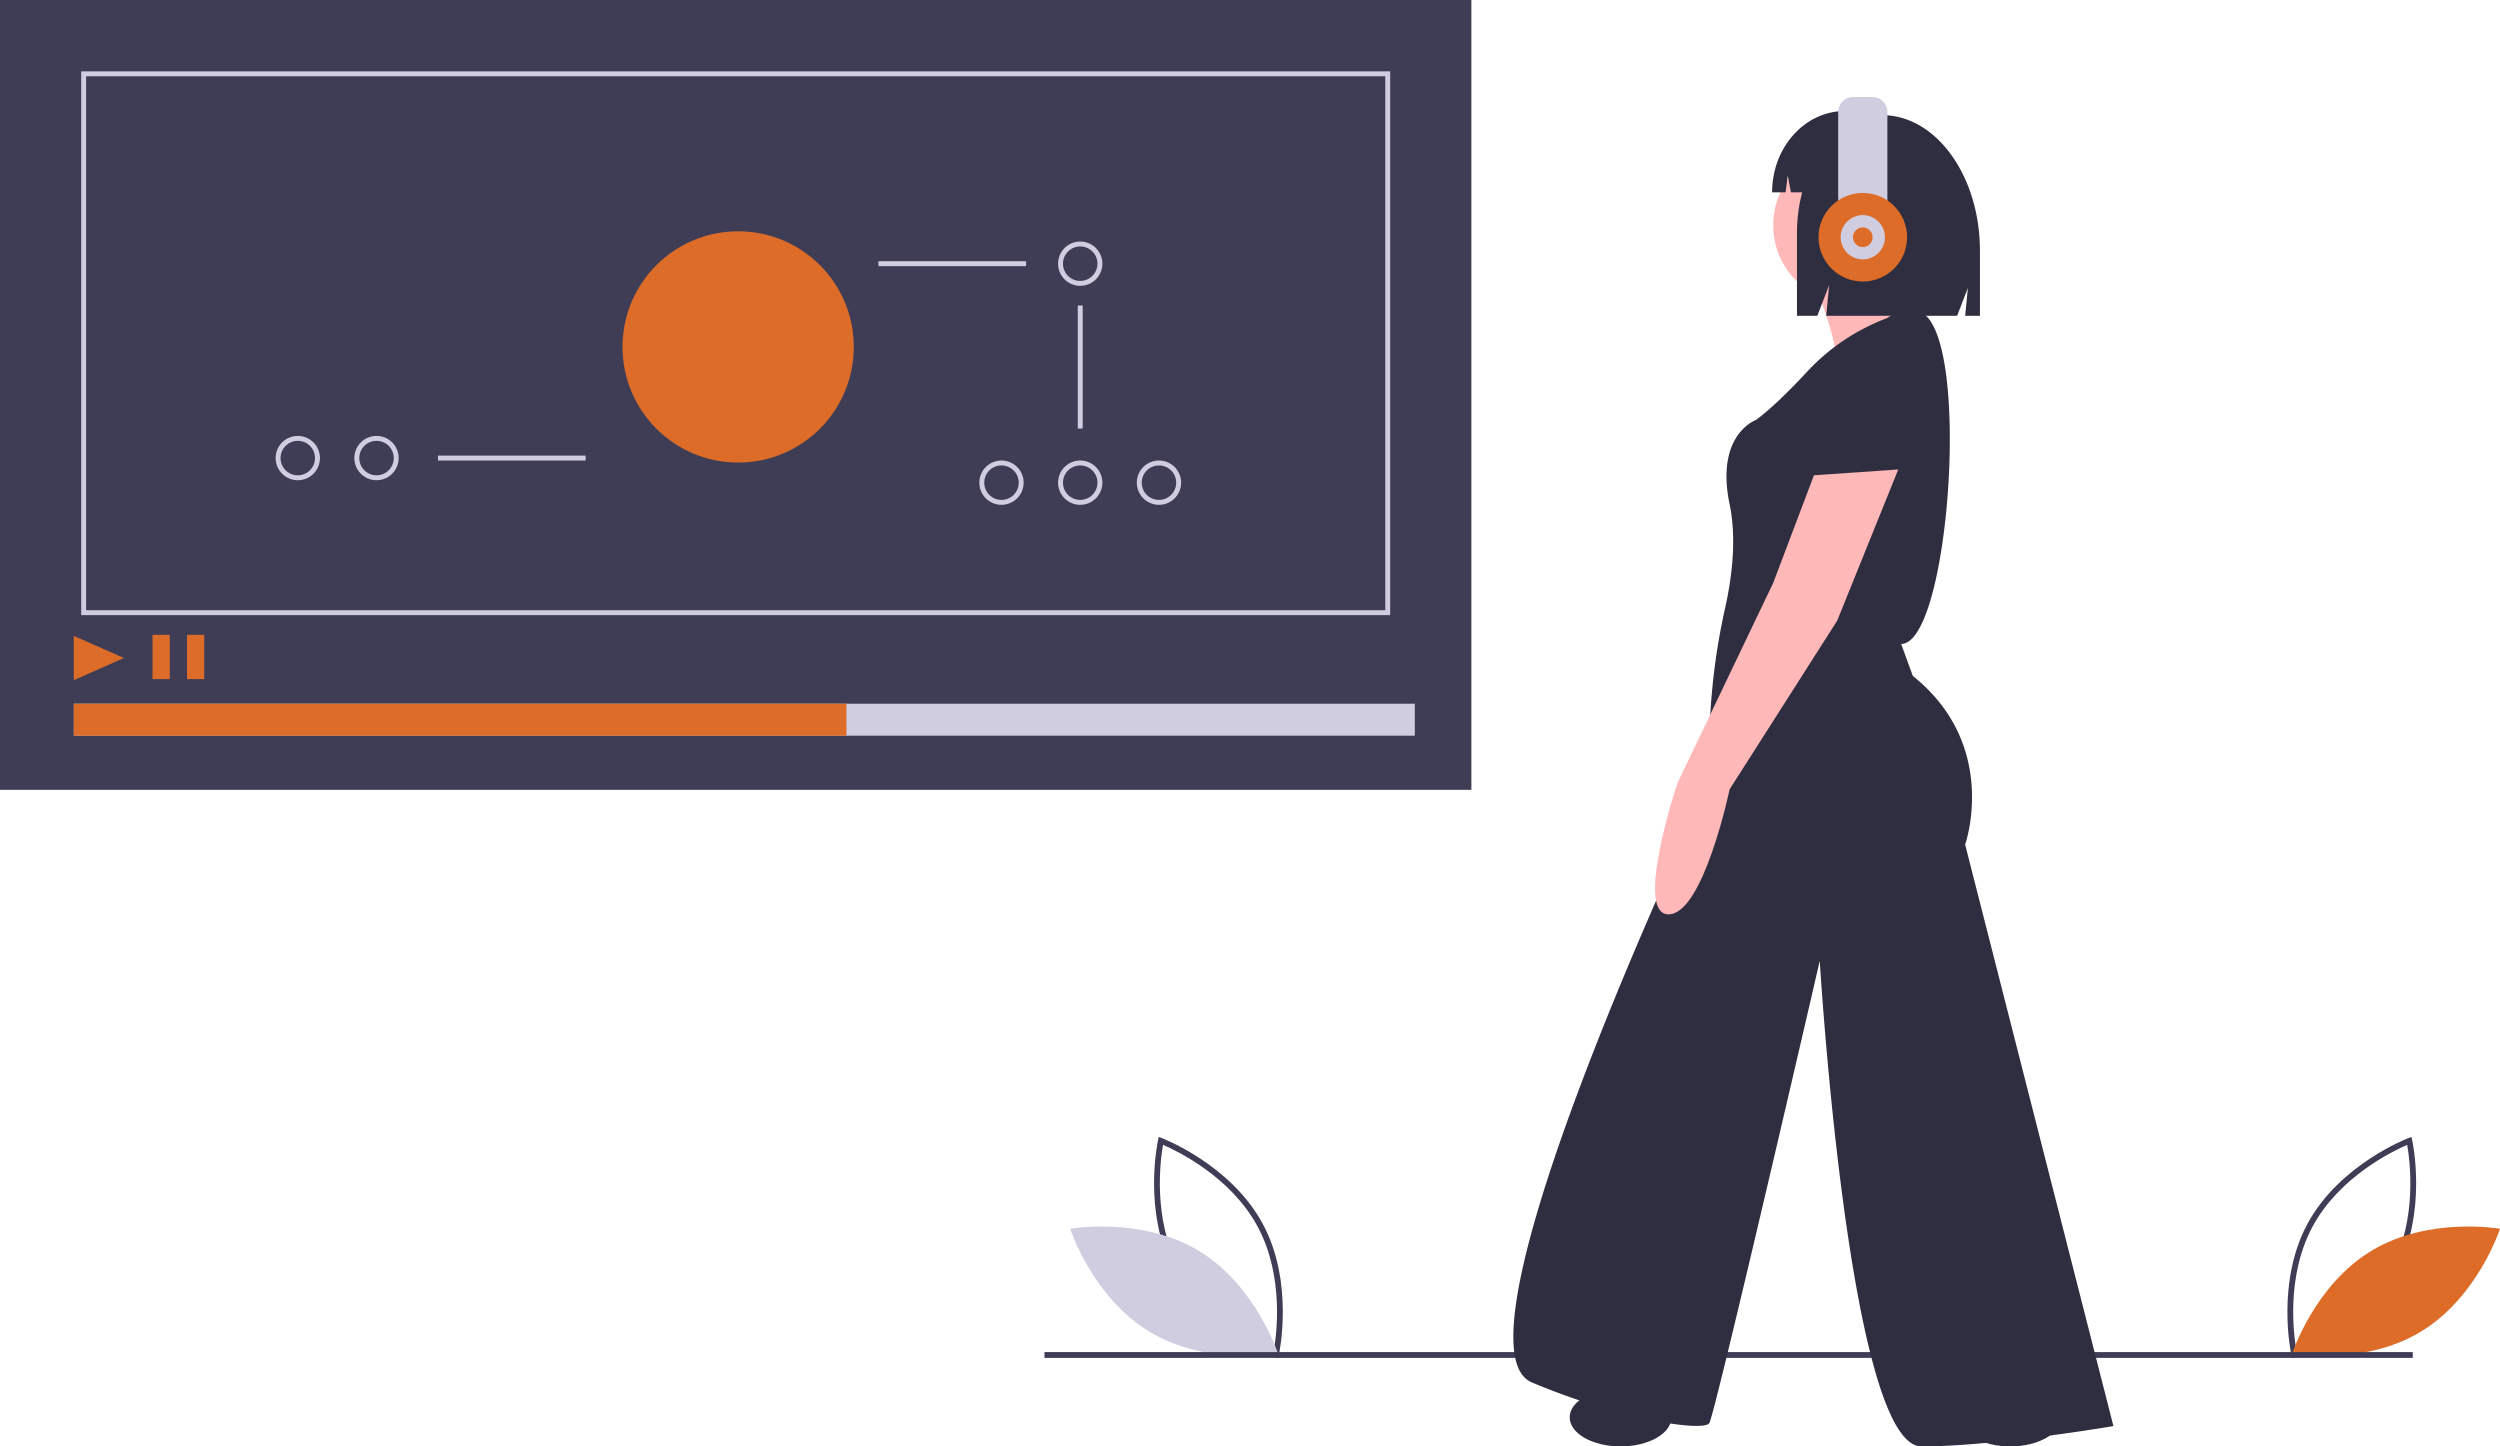 <svg id="ba01cd4d-4ea5-4776-b236-fd186a0da3a4" data-name="Layer 1" xmlns="http://www.w3.org/2000/svg" width="1016.048" height="587.856" viewBox="0 0 1016.048 587.856"><path d="M611.422,708.093l-1.267-.475c-.278-.105-27.992-10.723-40.975-34.799-12.983-24.077-6.626-53.067-6.56-53.356l.299-1.32,1.267.475c.278.105,27.992,10.723,40.975,34.799,12.983,24.077,6.626,53.067,6.56,53.356ZM571.259,671.698c10.976,20.357,32.877,30.791,38.426,33.174,1.055-5.947,4.364-29.997-6.603-50.334-10.965-20.335-32.874-30.786-38.426-33.174-1.056,5.951-4.363,29.998,6.603,50.334Z" transform="translate(-91.976 -156.072)" fill="#3f3d56"/><path d="M579.101,664.373c23.331,14.037,32.317,41.918,32.317,41.918s-28.842,5.123-52.173-8.914-32.317-41.918-32.317-41.918S555.77,650.336,579.101,664.373Z" transform="translate(-91.976 -156.072)" fill="#d0cde1"/><path d="M1023.232,706.773c-.066-.289-6.423-29.279,6.56-53.356,12.983-24.076,40.697-34.694,40.975-34.799l1.267-.475.299,1.32c.066.289,6.423,29.279-6.56,53.356-12.982,24.076-40.697,34.694-40.975,34.799l-1.267.475Zm47.065-85.409c-5.551,2.388-27.46,12.839-38.426,33.174-10.966,20.337-7.658,44.387-6.603,50.334,5.549-2.382,27.449-12.817,38.426-33.174C1074.659,651.362,1071.352,627.314,1070.296,621.364Z" transform="translate(-91.976 -156.072)" fill="#3f3d56"/><path d="M1055.851,664.373c-23.331,14.037-32.317,41.918-32.317,41.918s28.842,5.123,52.173-8.914,32.317-41.918,32.317-41.918S1079.182,650.336,1055.851,664.373Z" transform="translate(-91.976 -156.072)" fill="#dc6c27"/><rect x="424.493" y="549.514" width="556.108" height="2.361" fill="#3f3d56"/><rect width="598" height="321" fill="#3f3d56"/><rect x="30" y="286" width="545" height="13" fill="#d0cde1"/><rect x="30" y="286" width="314" height="13" fill="#dc6c27"/><polygon points="30 276.445 29.974 258.437 50.36 267.412 30 276.445" fill="#dc6c27"/><rect x="62" y="258" width="7" height="18" fill="#dc6c27"/><rect x="76" y="258" width="7" height="18" fill="#dc6c27"/><path d="M656.976,406.072h-532v-221h532Zm-530-2h528v-217h-528Z" transform="translate(-91.976 -156.072)" fill="#d0cde1"/><circle cx="300" cy="141" r="47" fill="#dc6c27"/><rect x="357.024" y="106.168" width="60" height="2" fill="#d0cde1"/><rect x="178.024" y="185.168" width="60" height="2" fill="#d0cde1"/><path d="M531,272.24a9,9,0,1,1,9-9A9,9,0,0,1,531,272.24Zm0-16a7,7,0,1,0,7,7A7,7,0,0,0,531,256.24Z" transform="translate(-91.976 -156.072)" fill="#d0cde1"/><path d="M531,361.24a9,9,0,1,1,9-9A9,9,0,0,1,531,361.24Zm0-16a7,7,0,1,0,7,7A7,7,0,0,0,531,345.24Z" transform="translate(-91.976 -156.072)" fill="#d0cde1"/><path d="M563,361.24a9,9,0,1,1,9-9A9,9,0,0,1,563,361.24Zm0-16a7,7,0,1,0,7,7A7,7,0,0,0,563,345.24Z" transform="translate(-91.976 -156.072)" fill="#d0cde1"/><path d="M499,361.24a9,9,0,1,1,9-9A9,9,0,0,1,499,361.24Zm0-16a7,7,0,1,0,7,7A7,7,0,0,0,499,345.24Z" transform="translate(-91.976 -156.072)" fill="#d0cde1"/><path d="M245,351.24a9,9,0,1,1,9-9A9,9,0,0,1,245,351.24Zm0-16a7,7,0,1,0,7,7h0A7.008,7.008,0,0,0,245,335.24Z" transform="translate(-91.976 -156.072)" fill="#d0cde1"/><path d="M213,351.24a9,9,0,1,1,9-9A9,9,0,0,1,213,351.24Zm0-16a7,7,0,1,0,7,7h0A7.008,7.008,0,0,0,213,335.24Z" transform="translate(-91.976 -156.072)" fill="#d0cde1"/><rect x="438.024" y="124.168" width="2" height="50" fill="#d0cde1"/><path d="M854.013,291.331s-16.544-2.363-24.816,28.361-10.635,33.088-10.635,33.088,48.45,7.09,49.632,4.727S878.829,298.421,854.013,291.331Z" transform="translate(-91.976 -156.072)" fill="#2f2e41"/><circle cx="752.583" cy="91.535" r="31.906" fill="#ffb8b8"/><path d="M830.378,273.605s10.635,27.179,7.09,30.725,43.723,8.272,43.723,8.272,3.545-17.726-10.635-28.361c0,0-5.909-17.726-4.727-21.271S830.378,273.605,830.378,273.605Z" transform="translate(-91.976 -156.072)" fill="#ffb8b8"/><path d="M858.74,285.422a85.215,85.215,0,0,0-31.906,21.271c-14.181,15.362-21.271,20.089-21.271,20.089s-16.544,5.909-10.635,34.27c2.954,14.181.886,30.134-1.92,42.542a265.82,265.82,0,0,0-6.352,58.656v12.247s-108.718,228.071-72.085,243.433,69.721,20.089,72.085,16.544,44.905-187.893,44.905-187.893,11.817,197.346,41.36,197.346,77.993-8.272,77.993-8.272l-60.267-236.343s14.181-40.178-21.271-68.539L864.648,417.774c19.604.01,28.566-124.07,8.272-134.716C872.92,283.059,868.193,279.514,858.74,285.422Z" transform="translate(-91.976 -156.072)" fill="#2f2e41"/><path d="M829.197,349.235l-16.544,43.723-38.997,81.538S755.93,527.674,770.111,527.674s24.816-50.814,24.816-50.814l43.723-68.539,24.816-61.449Z" transform="translate(-91.976 -156.072)" fill="#ffb8b8"/><ellipse cx="658.636" cy="576.038" rx="20.68" ry="11.817" fill="#2f2e41"/><ellipse cx="816.986" cy="576.038" rx="20.68" ry="11.817" fill="#2f2e41"/><path d="M856.876,202.865H856.876a25.342,25.342,0,0,0-4.893.487,21.442,21.442,0,0,0-9.34-2.153h-.848c-16.345,0-29.595,14.79-29.595,33.035v0h5.477l.885-6.732,1.297,6.732h4.562a64.576,64.576,0,0,0-2.119,16.55v33.624h8.28l4.794-12.458-1.199,12.458h53.223l4.358-11.325-1.09,11.325h5.992V258.007C896.662,227.553,878.849,202.865,856.876,202.865Z" transform="translate(-91.976 -156.072)" fill="#2f2e41"/><path d="M753.166,39.42h7.811a6.094,6.094,0,0,1,6.094,6.094v35.811a6.094,6.094,0,0,1-6.094,6.094h-7.811a6.094,6.094,0,0,1-6.094-6.094v-35.811A6.094,6.094,0,0,1,753.166,39.42Z" fill="#d0cde1"/><circle cx="757.071" cy="96.42" r="18" fill="#dc6c27"/><circle cx="757.071" cy="96.42" r="9" fill="#d0cde1"/><circle cx="757.071" cy="96.42" r="4" fill="#dc6c27"/></svg>